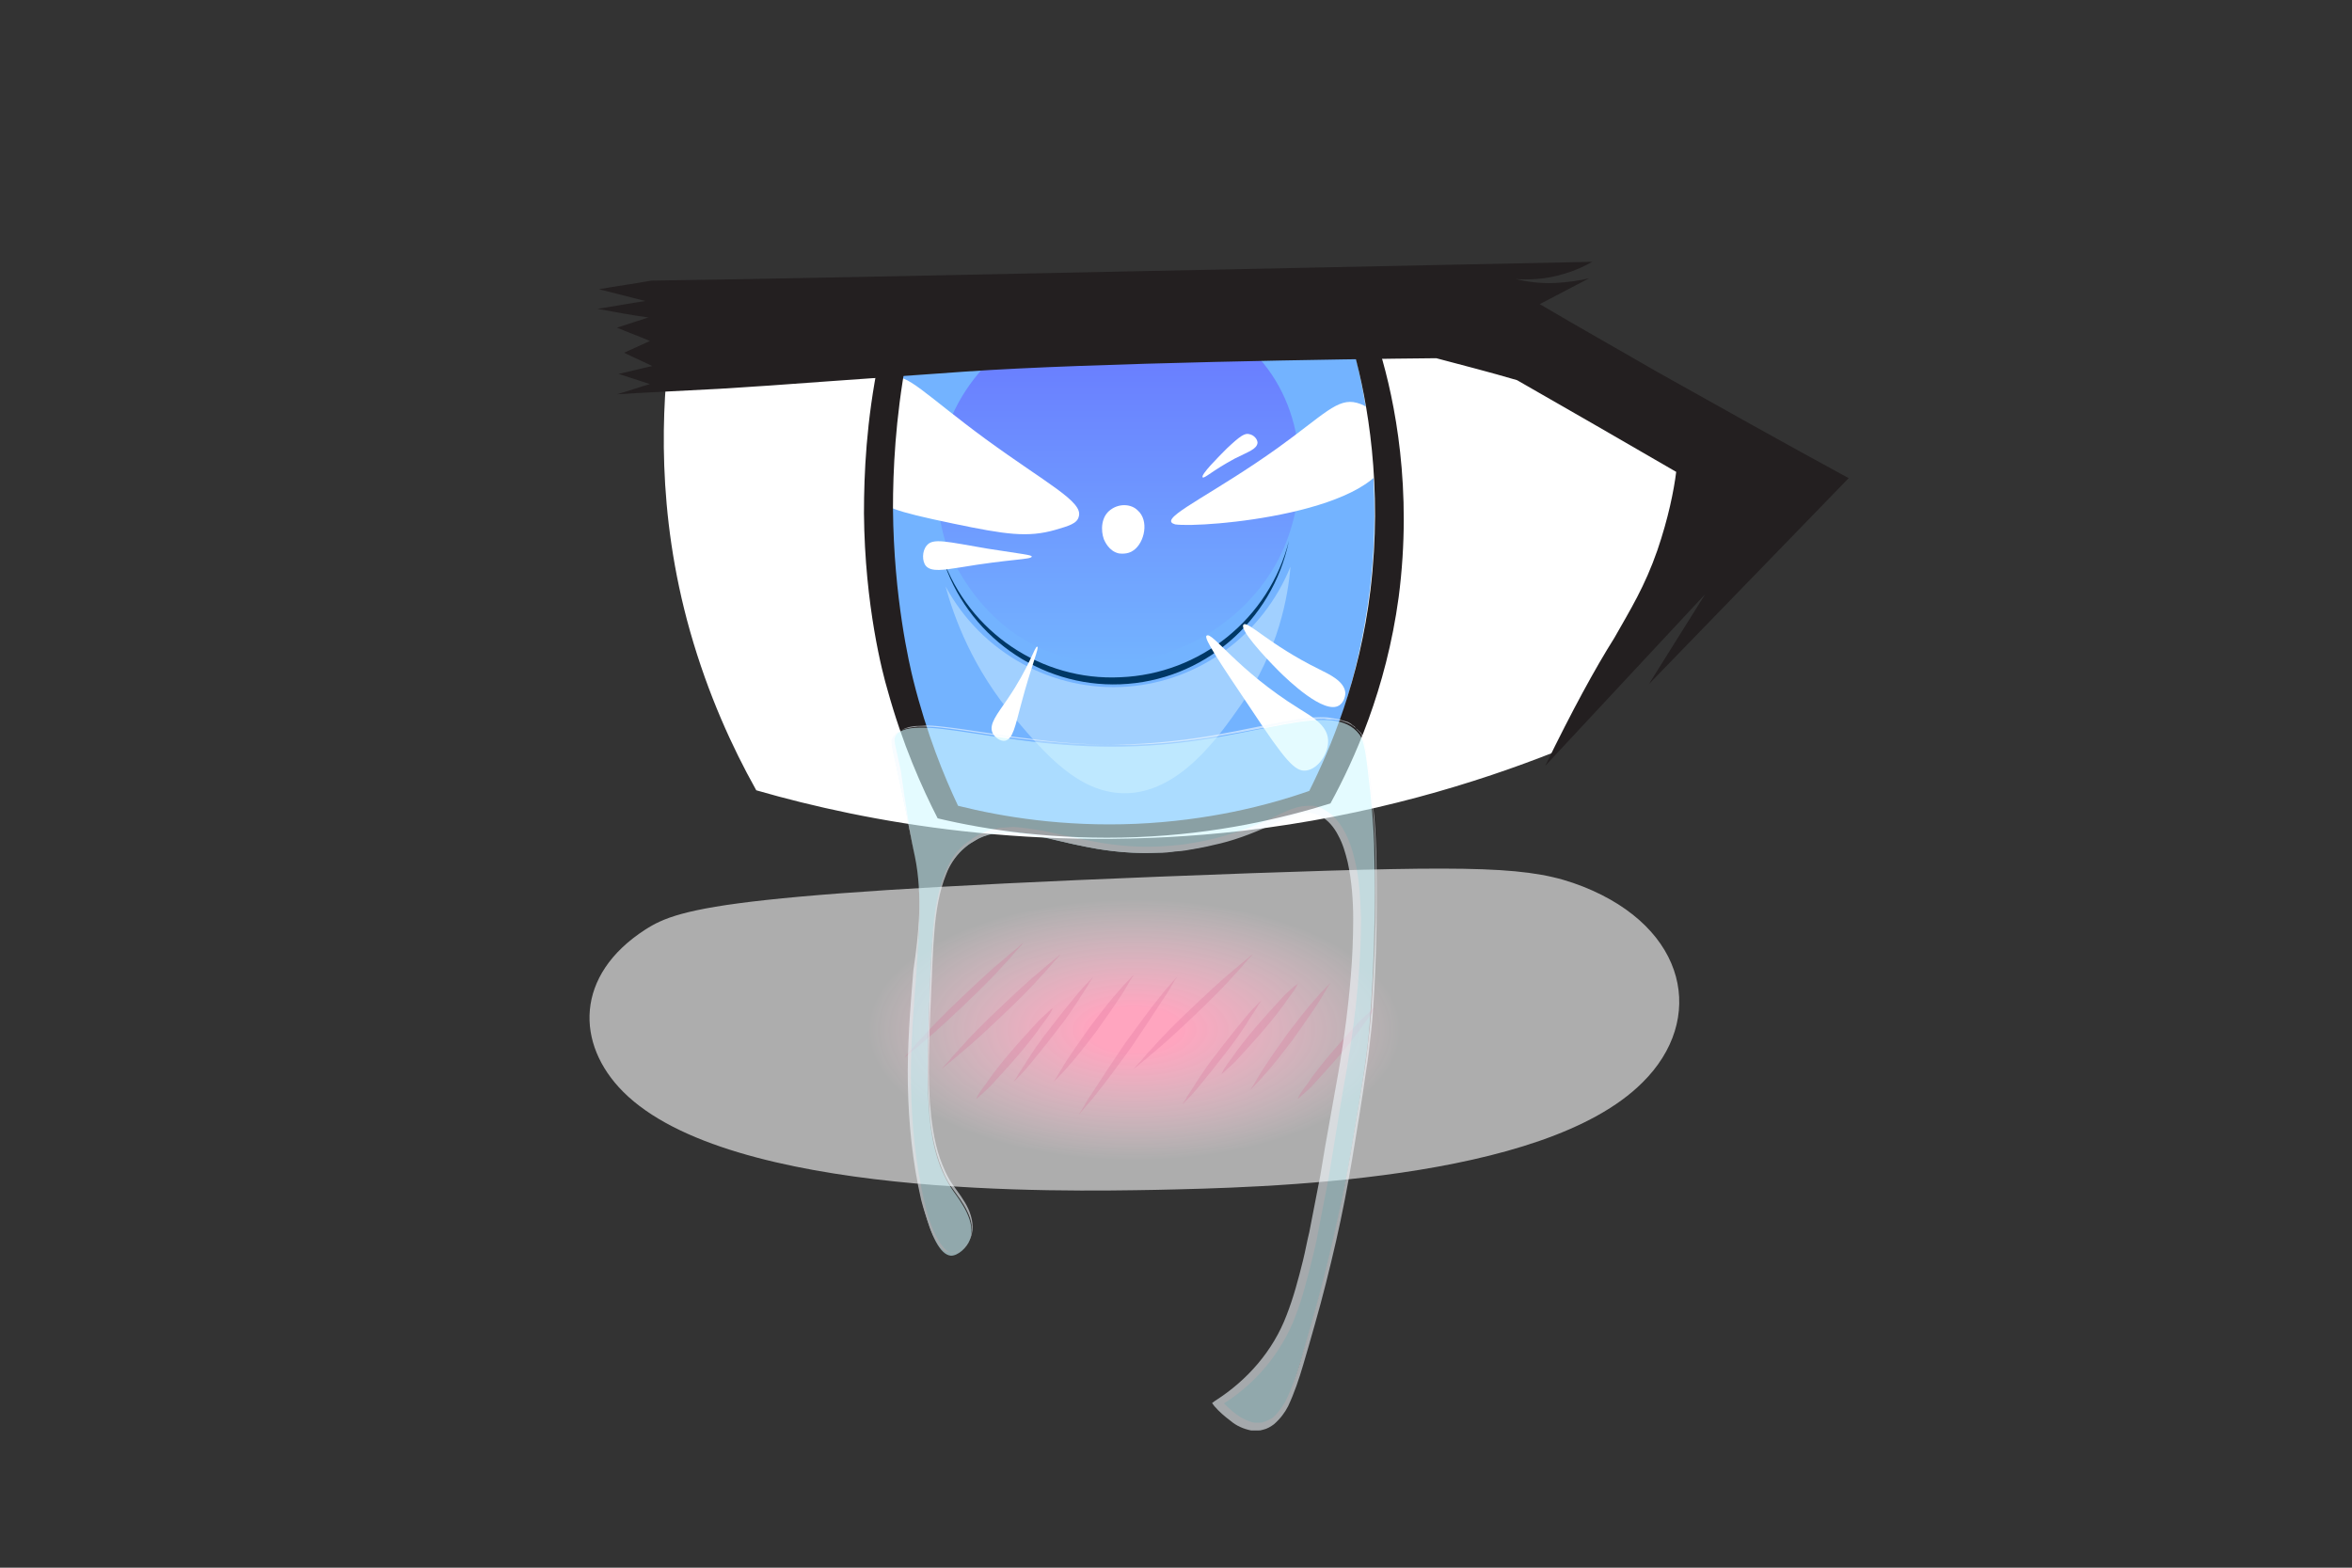 <?xml version="1.0" encoding="utf-8"?>
<!-- Generator: Adobe Illustrator 19.1.0, SVG Export Plug-In . SVG Version: 6.00 Build 0)  -->
<svg version="1.1" xmlns="http://www.w3.org/2000/svg" xmlns:xlink="http://www.w3.org/1999/xlink" x="0px" y="0px"
	 viewBox="72 31.5 300 200" style="enable-background:new 72 31.5 300 200;" xml:space="preserve">
<rect x="72" y="31.5" width="300" height="200" fill="#333333" stroke="none"/>
<style type="text/css">
	
	 @keyframes tremble {
        0% { transform: translate3d(0px, 0px, 0px); animation-timing-function: ease-in;}
        33% { transform: translate3d(.3px, 0px, 0px); animation-timing-function: ease-in-out;}
        66% {transform: translate3d(0px, 0px, 0px); animation-timing-function: ease-in-out;}
        100% { transform: translate3d(-.3px, 0px, 0px);animation-timing-function: ease-in ;}
      }

        #HIGHLIGHT {
          animation: tremble ;
          
          
          animation-duration: .1s;
          transform-origin: 50% 50%;
          -webkit-animation-iteration-count: infinite; 
          
        }

	

    @-webkit-keyframes blush {
          0% {opacity: 1.0; }
          50% {opacity: .7; }
          100% {opacity: 1.0; }
            }
    #BLUSH{
    -webkit-animation: blush 1s ease-in-out ;
    -webkit-animation-iteration-count: infinite; 
      }




	.st0{fill:#FFFFFF;stroke:#FFFFFF;}
	.st1{fill:#231F20;fill-opacity:0;}
	.st2{fill:#73B3FF;}
	.st3{fill:#A1D0FF;}
	.st4{fill:url(#SVGID_1_);}
	.st5{fill:#003866;}
	.st6{fill:url(#SVGID_2_);}
	.st7{opacity:0.23;}
	.st8{fill:#D16692;}
	.st9{fill:#FFFFFF;}
	.st10{fill:#231F20;}
	.st11{opacity:0.27;fill:#231F20;}
	.st12{opacity:0.59;}
	.st13{fill:#D2F9FF;}
	.st14{fill:#F3FAFF;}
</style>
<g id="kalidescope">
	<path class="st0" d="M158,75c-1.1,8.4-1.8,21.7,2.5,36.9c2.3,8.1,5.4,14.8,8.3,20c13.6,3.9,35.3,8.1,61.6,5.1
		c16.3-1.9,29.8-6.1,39.9-10.1c19.9-21.1,17.3-32.6,16.2-35.9c-6.7-19.7-52.2-20.4-76-20.7C188.4,69.9,170.1,72.6,158,75z"/>
	<path id="eyelid_1_" class="st1" d="M271.7,125.9c-12.1,3.9-22.3,6.5-30,8.2c-12.9,2.9-19.4,4.3-27.8,4.3
		c-9.6,0.1-17.6-1.4-28.4-3.5c-7.4-1.4-13.4-2.9-17.7-4c-3.2-5.8-7.2-14.6-9.3-26c-2.3-12.6-1.4-23.2-0.3-30.1
		c13.5-2.9,33.2-6,57.1-5.2c20.9,0.7,67,2.4,73,22.3C289.2,95.1,291.4,106.3,271.7,125.9z	">
		
	</path>
	<path class="st2" d="M187.5,76.9c-1.4,7.8-1.7,14.5-1.7,19.5c0.1,11.7,2.1,20.4,2.6,22.4c1.7,6.9,3.9,12.4,5.7,16.4
		c5.6,1.4,13.4,2.8,22.7,2.3c9.1-0.4,16.6-2.4,22.1-4.3c2.7-5.5,6.3-14.4,7.8-26.2c1.7-13.7-0.5-24.9-2.1-31.3
		c-8.2,0.3-16.5,0.6-24.9,0.7C208.8,76.7,198,76.8,187.5,76.9z"/>
	<path class="st3" d="M192.6,106.3c1.1,4,3.5,10.6,8.9,16.9c3.9,4.6,8.1,9.4,13.8,9.5c7.1,0.1,12.2-7.3,15-11.3
		c4.8-6.9,6-13.9,6.3-17.6c-3.5,8.6-11.5,14.6-20.8,15.3C206.3,119.8,197.2,114.8,192.6,106.3z"/>
	<linearGradient id="SVGID_1_" gradientUnits="userSpaceOnUse" x1="214.624" y1="115.998" x2="214.624" y2="70.322">
		<stop  offset="0" style="stop-color:#73B3FF"/>
		<stop  offset="1" style="stop-color:#6875FF"/>
	</linearGradient>
	<path class="st4" d="M193.4,84.6c-3.6,8.2-0.9,15.9-0.5,16.9c0.3,0.7,4,10.3,13.9,13.5c10.7,3.5,23.1-2.2,28.3-12.2
		c3.9-7.6,3.9-18.4-2.5-25.6c-5.8-6.5-14.1-6.8-15.8-6.8C207.3,70,197.5,75.3,193.4,84.6z"/>
	<path class="st5" d="M192.2,102.6c3,9.9,12.4,16.6,22.7,16.2c10.5-0.4,19.4-8,21.5-18.3c-2.5,9.9-11.3,17-21.5,17.4
		C204.9,118.4,195.6,112.2,192.2,102.6z"/>
</g>
<g id="BLUSH">
	
		<radialGradient id="SVGID_2_" cx="70.435" cy="108.232" r="34.435" gradientTransform="matrix(1.667 0 0 0.816 99.279 74.566)" gradientUnits="userSpaceOnUse">
		<stop  offset="0.102" style="stop-color:#FFA5BF"/>
		<stop  offset="0.592" style="stop-color:#FFFFFF;stop-opacity:0.6"/>
	</radialGradient>
	<path class="st6" d="M154.3,150.1c-9,5.8-8.9,14.6-2.8,20.7c13.6,13.6,56.1,12.7,67.8,12.5c13.7-0.3,49.5-1,62.2-13.7
		c8.1-8,5.8-19.7-7.6-25c-6.6-2.6-13.4-2.7-42.3-1.7C165.3,145.3,158.8,147.2,154.3,150.1z"/>
	<g class="st7">
		<path class="st8" d="M216.6,155.9c0,0-0.1,0.2-0.4,0.6c-0.2,0.4-0.6,1-1,1.7c-0.9,1.4-2.1,3.1-3.3,4.8c-1.3,1.7-2.6,3.4-3.7,4.6
			c-0.5,0.6-1,1.1-1.3,1.4c-0.3,0.3-0.5,0.5-0.5,0.5s0.1-0.2,0.4-0.6c0.2-0.4,0.6-1,1-1.7c0.9-1.4,2.1-3.1,3.3-4.8
			c1.3-1.7,2.6-3.4,3.7-4.6c0.5-0.6,1-1.1,1.3-1.4C216.4,156,216.6,155.9,216.6,155.9z"/>
	</g>
	<g class="st7">
		<path class="st8" d="M241.7,156.9c0,0-0.1,0.2-0.4,0.6c-0.2,0.4-0.6,1-1,1.7c-0.9,1.4-2.1,3.1-3.3,4.8c-1.3,1.7-2.6,3.4-3.7,4.6
			c-0.5,0.6-1,1.1-1.3,1.4c-0.3,0.3-0.5,0.5-0.5,0.5s0.1-0.2,0.4-0.6c0.2-0.4,0.6-1,1-1.7c0.9-1.4,2.1-3.1,3.3-4.8
			c1.3-1.7,2.6-3.4,3.7-4.6c0.5-0.6,1-1.1,1.3-1.4C241.5,157.1,241.7,156.9,241.7,156.9z"/>
	</g>
	<g class="st7">
		<path class="st8" d="M222.2,156c0,0-0.2,0.3-0.5,0.8c-0.3,0.5-0.7,1.3-1.3,2.1c-1.1,1.7-2.6,4-4.1,6.2c-1.6,2.2-3.2,4.4-4.5,6
			c-0.6,0.8-1.2,1.4-1.6,1.9c-0.4,0.5-0.6,0.7-0.6,0.7s0.2-0.3,0.5-0.8c0.3-0.5,0.7-1.3,1.3-2.1c1.1-1.7,2.6-4,4.1-6.2
			c1.6-2.2,3.2-4.4,4.5-6c0.6-0.8,1.2-1.4,1.6-1.9C222,156.3,222.2,156,222.2,156z"/>
	</g>
	<g class="st7">
		<path class="st8" d="M231.8,153.2c0,0-0.2,0.3-0.6,0.7c-0.4,0.4-0.9,1.1-1.6,1.8c-1.3,1.5-3.2,3.4-5.1,5.2
			c-1.9,1.8-3.8,3.6-5.4,4.9c-0.7,0.6-1.4,1.2-1.8,1.5c-0.5,0.4-0.7,0.6-0.7,0.6s0.2-0.3,0.6-0.7c0.4-0.4,0.9-1.1,1.6-1.8
			c1.3-1.5,3.2-3.4,5.1-5.2c1.9-1.8,3.8-3.6,5.4-4.9c0.7-0.6,1.4-1.2,1.8-1.5C231.6,153.4,231.8,153.2,231.8,153.2z"/>
	</g>
	<g class="st7">
		<path class="st8" d="M207.3,153.2c0,0-0.2,0.3-0.6,0.7c-0.4,0.4-0.9,1.1-1.6,1.8c-1.3,1.5-3.2,3.4-5.1,5.2
			c-1.9,1.8-3.8,3.6-5.4,4.9c-0.7,0.6-1.4,1.2-1.8,1.5c-0.5,0.4-0.7,0.6-0.7,0.6s0.2-0.3,0.6-0.7c0.4-0.4,0.9-1.1,1.6-1.8
			c1.3-1.5,3.2-3.4,5.1-5.2c1.9-1.8,3.8-3.6,5.4-4.9c0.7-0.6,1.4-1.2,1.8-1.5C207.1,153.4,207.3,153.2,207.3,153.2z"/>
	</g>
	<g class="st7">
		<path class="st8" d="M202.5,151.8c0,0-0.2,0.3-0.6,0.7c-0.4,0.4-0.9,1.1-1.6,1.8c-1.3,1.5-3.2,3.4-5.1,5.2
			c-1.9,1.8-3.8,3.6-5.4,4.9c-0.7,0.6-1.4,1.2-1.8,1.5c-0.5,0.4-0.7,0.6-0.7,0.6s0.2-0.3,0.6-0.7c0.4-0.4,0.9-1.1,1.6-1.8
			c1.3-1.5,3.2-3.4,5.1-5.2c1.9-1.8,3.8-3.6,5.4-4.9c0.7-0.6,1.4-1.2,1.8-1.5C202.2,152,202.5,151.8,202.5,151.8z"/>
	</g>
	<g class="st7">
		<path class="st8" d="M237.6,156.9c0,0-0.1,0.2-0.3,0.6c-0.2,0.3-0.6,0.9-1,1.4c-0.8,1.2-2,2.7-3.2,4.1c-1.2,1.4-2.5,2.8-3.5,3.9
			c-0.5,0.5-1,0.9-1.3,1.2c-0.3,0.3-0.5,0.4-0.5,0.4s0.1-0.2,0.3-0.6c0.2-0.3,0.6-0.9,1-1.4c0.8-1.2,2-2.7,3.2-4.1
			c1.2-1.4,2.5-2.8,3.5-3.9c0.5-0.5,1-0.9,1.3-1.2C237.5,157.1,237.6,156.9,237.6,156.9z"/>
	</g>
	<g class="st7">
		<path class="st8" d="M247.3,160.1c0,0-0.1,0.2-0.3,0.6c-0.2,0.3-0.6,0.9-1,1.4c-0.8,1.2-2,2.7-3.2,4.1c-1.2,1.4-2.5,2.8-3.5,3.9
			c-0.5,0.5-1,0.9-1.3,1.2c-0.3,0.3-0.5,0.4-0.5,0.4s0.1-0.2,0.3-0.6c0.2-0.3,0.6-0.9,1-1.4c0.8-1.2,2-2.7,3.2-4.1
			c1.2-1.4,2.5-2.8,3.5-3.9c0.5-0.5,1-0.9,1.3-1.2C247.1,160.2,247.3,160.1,247.3,160.1z"/>
	</g>
	<g class="st7">
		<path class="st8" d="M206.3,160.1c0,0-0.1,0.2-0.3,0.6c-0.2,0.3-0.6,0.9-1,1.4c-0.8,1.2-2,2.7-3.2,4.1c-1.2,1.4-2.5,2.8-3.5,3.9
			c-0.5,0.5-1,0.9-1.3,1.2c-0.3,0.3-0.5,0.4-0.5,0.4s0.1-0.2,0.3-0.6c0.2-0.3,0.6-0.9,1-1.4c0.8-1.2,2-2.7,3.2-4.1
			c1.2-1.4,2.5-2.8,3.5-3.9c0.5-0.5,1-0.9,1.3-1.2C206.1,160.2,206.3,160.1,206.3,160.1z"/>
	</g>
	<g class="st7">
		<path class="st8" d="M232.9,159.1c0,0-0.1,0.2-0.4,0.6c-0.2,0.4-0.6,1-1,1.6c-0.8,1.3-2,3.1-3.3,4.7c-1.3,1.7-2.6,3.3-3.6,4.5
			c-0.5,0.6-1,1.1-1.3,1.4c-0.3,0.3-0.5,0.5-0.5,0.5s0.1-0.2,0.4-0.6c0.2-0.4,0.6-1,1-1.6c0.8-1.3,2-3.1,3.3-4.7
			c1.3-1.7,2.6-3.3,3.6-4.5c0.5-0.6,1-1.1,1.3-1.4C232.7,159.3,232.9,159.1,232.9,159.1z"/>
	</g>
	<g class="st7">
		<path class="st8" d="M211.4,156.2c0,0-0.1,0.2-0.4,0.6c-0.2,0.4-0.6,1-1,1.6c-0.8,1.3-2,3.1-3.3,4.7c-1.3,1.7-2.6,3.3-3.6,4.5
			c-0.5,0.6-1,1.1-1.3,1.4c-0.3,0.3-0.5,0.5-0.5,0.5s0.1-0.2,0.4-0.6c0.2-0.4,0.6-1,1-1.6c0.8-1.3,2-3.1,3.3-4.7
			c1.3-1.7,2.6-3.3,3.6-4.5c0.5-0.6,1-1.1,1.3-1.4C211.2,156.4,211.4,156.2,211.4,156.2z"/>
	</g>
</g>
<g id="HIGHLIGHT">
	<path class="st9" d="M183.9,94.7c0.5,1.4,2,2,9.7,3.6c6.7,1.4,9.5,1.8,13,0.8c1.7-0.5,2.8-0.8,3-1.7c0.6-1.9-4.1-4.2-11.9-9.9
		c-7.5-5.5-10.3-8.7-11.9-7.7c-1.4,0.9,0.4,3.9-1.1,10.2C184.1,92.8,183.5,93.5,183.9,94.7z"/>
	<path class="st9" d="M190.2,101.1c0.8-1,2.5-0.5,7.8,0.4c4.5,0.7,5.6,0.8,5.6,1c0,0.4-2.7,0.3-9.2,1.4c-2,0.3-3.6,0.6-4.3-0.2
		C189.6,103.1,189.6,101.8,190.2,101.1z"/>
	<path class="st9" d="M242.8,121.5c-1.9,1.2-6.5-3.2-7.7-4.4c-1.9-1.9-5-5.3-4.5-5.9c0.5-0.6,3.2,2.5,9.7,5.7c1.2,0.6,3.2,1.5,3.3,3
		C243.6,120.5,243.3,121.2,242.8,121.5z"/>
	<path class="st9" d="M238.6,129.8c-1.4,0.2-2.7-1.3-7-7.8c-4.1-6.1-6.1-9.1-5.7-9.4c0.7-0.6,3.9,4.4,11.8,9.3c1.6,1,3.6,2.1,3.7,4
		C241.5,127.5,240.2,129.6,238.6,129.8z"/>
	<path class="st9" d="M213.7,96.5c-1.3,0.9-1.3,2.7-0.9,3.8c0.1,0.2,0.6,1.5,1.9,1.8c0.1,0,1.1,0.2,1.9-0.4c1.4-1,2-3.8,0.5-5.1
		C216.3,95.8,214.8,95.7,213.7,96.5z"/>
	<path class="st9" d="M245.1,82.9c-2.5-0.7-4.2,1.5-10.2,5.8c-7.7,5.5-14,8.4-13.5,9.4c0.1,0.2,0.3,0.2,0.5,0.3
		c3.4,0.5,26.8-1.4,27.4-9.6C249.5,86.3,247.4,83.5,245.1,82.9z"/>
	<path class="st9" d="M231.4,86.9c-0.6-0.2-1.2,0.2-2.9,1.8c-1.1,1.1-3.4,3.4-3.1,3.7c0.2,0.2,1.3-0.9,4.1-2.4
		c1.8-0.9,2.8-1.2,2.9-2C232.4,87.5,231.9,87,231.4,86.9z"/>
	<path class="st9" d="M200.2,126c1-0.2,1.3-1.9,2-4.5c1.4-5.3,2.4-7.4,2.1-7.5c-0.3-0.1-1,2.6-3.8,6.7c-1.3,1.9-2.4,3.2-1.9,4.3
		C198.9,125.6,199.6,126.1,200.2,126z"/>
</g>
<g id="LASH">
	<g>
		<path class="st10" d="M248,76.3c-1.1,0-2.2,0.1-3.3,0.1c1.7,6.2,3.7,17.1,2.1,30.4c-1.4,11.5-5.1,20.2-7.8,25.6
			c-5.4,1.9-13,3.8-22.1,4.2c-9.3,0.4-17.1-0.9-22.7-2.3c-1.8-3.8-4-9.2-5.7-16c-0.5-2-2.5-10.5-2.6-21.9c0-4.9,0.3-11.4,1.7-19
			c-1.2,0-2.3,0-3.5,0c-1.6,7.8-1.9,14.5-1.9,19.6c0.1,11.8,2.4,20.5,3,22.5c1.9,6.9,4.4,12.5,6.4,16.4c6.3,1.5,15,2.8,25.4,2.4
			c10.2-0.4,18.6-2.4,24.7-4.3c3-5.5,7.1-14.5,8.7-26.3C252.2,93.9,249.9,82.6,248,76.3z"/>
		<path class="st11" d="M244.7,76.4c0,0,0-0.1,0-0.1c-8.2,0.3-16.5,0.5-24.9,0.7c-10.9,0.2-21.6,0.4-32.2,0.4c0,0,0,0,0,0
			c10.7,0,21.6-0.2,32.6-0.4C228.4,76.8,236.6,76.6,244.7,76.4z"/>
	</g>
	<path class="st10" d="M269.1,129.2c6.8-7.3,13.6-14.6,20.4-21.9c-2.4,3.8-4.8,7.7-7.2,11.5c8.5-8.8,17-17.5,25.5-26.3
		c-8.1-4.4-16.3-9-24.5-13.6c-5-2.9-10-5.7-14.9-8.6c2.1-1.1,4.2-2.2,6.3-3.3c-1.2,0.3-2.6,0.5-4.3,0.6c-2.1,0.1-3.8-0.2-5.1-0.5
		c1.5,0.1,3.8,0.1,6.3-0.7c1.4-0.4,2.6-1,3.5-1.5c-14.8,0.3-52.8,1.1-67.6,1.4c-9.4,0.2-43,0.9-52.4,1c-2.2,0.4-4.5,0.7-6.7,1.1
		c2,0.5,3.9,1,5.9,1.5c-2,0.3-4.1,0.7-6.1,1c2.2,0.4,4.3,0.8,6.5,1.1c-1.3,0.4-2.7,0.9-4,1.3c1.4,0.6,2.8,1.1,4.2,1.7
		c-1.1,0.5-2.2,1-3.3,1.5c1.2,0.6,2.4,1.1,3.6,1.7c-1.4,0.3-2.9,0.7-4.3,1c1.3,0.4,2.7,0.9,4,1.3c-1.4,0.4-2.8,0.9-4.2,1.3
		c3-0.2,7.6-0.4,13.1-0.7c4.7-0.3,7.9-0.5,13.1-0.9c0,0,5.6-0.4,18.3-1.3c15.9-1.1,48.5-1.6,60-1.7c3.4,0.9,6.9,1.8,10.3,2.8
		c6.8,3.9,13.6,7.8,20.3,11.7c-0.3,2.4-1,5.9-2.4,10c-1.6,4.6-3.4,7.5-5.5,11.2C275.5,116.7,272.5,122.2,269.1,129.2z"/>
</g>
<g id="TEARS">
	<g class="st12">
		<path class="st13" d="M188.7,140.8c-0.5-2.3-0.9-4.7-1.4-7c-1.5-7.2-1.7-7.4-1.4-8c1.9-4.2,14.9,2,32.8,0.8
			c14-0.9,23.3-5.9,26.7-1.4c0.7,0.9,0.9,3.1,1.4,7.5c0.4,3.7,0.5,6.5,0.5,7.6c0.3,12.6-0.7,23-0.7,23c-0.3,3.4-1.1,8.1-2.7,17.6
			c0,0-1.6,9.9-5.9,24c-1.4,4.7-2.6,8.2-5.2,8.7c-2.2,0.4-4.5-1.6-5.7-2.9c1.6-1,4-2.7,6.1-5.4c3-3.9,4.1-7.8,5.6-14
			c0.4-1.5,0.7-2.9,2-10.1c0.8-4.7,1.9-10.4,2.3-13c1.3-8,4.5-28.9-2.7-32.7c-3.4-1.8-5.8,2-14.8,4c-15.8,3.4-23.4-5.2-30.1-0.2
			c-4.4,3.3-4.6,9.8-5,21.3c-0.3,10.2-0.6,17.7,3.2,23c0.7,1,2.9,3.8,2,6.1c-0.4,1-1.5,2-2.4,2c-2.9-0.2-4.5-10.7-4.7-12.8
			C186.7,162.4,190.7,150.5,188.7,140.8z"/>
		<path class="st14" d="M188.7,140.8c-0.7-3.6-1.4-7.1-2.2-10.7l-0.6-2.7c-0.1-0.4-0.2-0.9-0.2-1.4c0.1-0.5,0.4-0.8,0.8-1.1
			c0.8-0.5,1.7-0.6,2.6-0.7c0.9,0,1.8,0,2.7,0.1c3.6,0.4,7.2,1.1,10.8,1.5c3.6,0.4,7.2,0.7,10.9,0.7c3.6,0,7.3-0.3,10.8-0.8
			c3.6-0.5,7.1-1.3,10.7-2c1.8-0.3,3.6-0.7,5.4-0.7c0.5,0,0.9,0,1.4,0.1c0.5,0.1,0.9,0.1,1.4,0.3l0.7,0.2c0.2,0.1,0.4,0.2,0.6,0.4
			l0.3,0.2l0.2,0.3l0.5,0.5c0.5,0.8,0.6,1.8,0.8,2.7c0.1,0.9,0.3,1.8,0.4,2.7c0.2,1.8,0.4,3.6,0.6,5.4c0.3,3.6,0.3,7.3,0.3,10.9
			c0,3.6-0.1,7.3-0.3,10.9c-0.1,1.8-0.2,3.6-0.4,5.4c-0.2,1.8-0.4,3.6-0.7,5.4c-0.5,3.6-1.1,7.2-1.7,10.8c-0.6,3.6-1.3,7.2-2.1,10.7
			c-0.8,3.5-1.7,7.1-2.7,10.6c-0.5,1.8-1,3.5-1.5,5.2c-0.5,1.7-1.1,3.5-1.9,5.2c-0.4,0.8-1,1.6-1.8,2.3c-0.4,0.3-0.9,0.6-1.4,0.7
			c-0.3,0.1-0.4,0.1-0.7,0.1c-0.3,0-0.5,0-0.8,0c-1-0.2-1.9-0.6-2.6-1.2c-0.8-0.6-1.5-1.2-2.1-1.9l-0.3-0.4l0.4-0.3
			c4.1-2.6,7.4-6.4,9.1-10.9c0.9-2.3,1.5-4.6,2.1-7c0.3-1.2,0.5-2.4,0.8-3.6l0.7-3.6l0.7-3.6c0.2-1.2,0.4-2.4,0.6-3.6l1.3-7.3
			c0.9-4.8,1.6-9.7,2-14.6c0.2-2.4,0.3-4.9,0.3-7.3c0-2.4-0.2-4.9-0.7-7.2c-0.3-1.2-0.6-2.3-1.2-3.4c-0.5-1-1.3-2-2.3-2.5
			c-0.2-0.1-0.6-0.3-0.8-0.3l-0.4-0.1c-0.1,0-0.3,0-0.4,0c-0.6,0-1.1,0.1-1.7,0.3c-1.1,0.4-2.2,0.9-3.3,1.4c-2.2,1-4.6,1.9-7,2.4
			c-1.2,0.3-2.4,0.5-3.6,0.7c-0.6,0.1-1.2,0.1-1.9,0.2c-0.6,0.1-1.2,0.1-1.9,0.1c-2.5,0.1-5-0.1-7.4-0.5c-2.4-0.4-4.8-1-7.2-1.6
			c-2.4-0.5-4.9-1-7.1-0.1c-0.3,0.1-0.6,0.2-0.8,0.3l-0.8,0.5l-0.4,0.2l-0.4,0.3c-0.2,0.2-0.5,0.4-0.7,0.6c-0.8,0.8-1.5,1.9-1.9,3
			c-0.9,2.2-1.3,4.7-1.5,7.1c-0.2,2.4-0.3,4.9-0.4,7.3c-0.2,4.9-0.5,9.8-0.2,14.7c0.2,2.4,0.5,4.9,1.3,7.2c0.4,1.1,0.9,2.3,1.6,3.3
			c0.7,1,1.5,2,2,3.1c0.5,1.1,0.8,2.5,0.3,3.7c-0.3,0.6-0.7,1.1-1.2,1.5c-0.3,0.2-0.6,0.3-0.9,0.4c-0.2,0-0.3,0-0.5,0
			c-0.1,0-0.3-0.1-0.5-0.1c-0.6-0.3-1-0.8-1.3-1.4c-0.3-0.5-0.6-1.1-0.8-1.7c-0.4-1.2-0.8-2.3-1.1-3.5c-1.1-4.8-1.6-9.7-1.7-14.6
			c-0.1-4.9,0.3-9.8,0.7-14.7C189.2,150.6,189.7,145.6,188.7,140.8z M188.7,140.8c1,4.8,0.5,9.8,0.2,14.7c-0.4,4.9-0.8,9.8-0.7,14.7
			c0.1,4.9,0.6,9.8,1.7,14.6c0.3,1.2,0.6,2.4,1.1,3.5c0.2,0.6,0.5,1.1,0.8,1.6c0.3,0.5,0.7,1,1.2,1.3c0.5,0.3,1.1,0.1,1.6-0.3
			c0.5-0.3,0.9-0.8,1.1-1.4c0.5-1.1,0.2-2.4-0.3-3.4c-0.5-1.1-1.3-2.1-2-3.1c-0.7-1-1.2-2.2-1.6-3.3c-0.8-2.3-1.2-4.8-1.3-7.3
			c-0.3-4.9,0-9.8,0.1-14.8c0.1-2.5,0.2-4.9,0.4-7.4c0.2-2.4,0.6-4.9,1.5-7.3c0.5-1.2,1.1-2.3,2-3.2c0.2-0.2,0.4-0.4,0.7-0.6
			l0.4-0.3c0.2-0.1,0.3-0.2,0.4-0.3l0.8-0.5c0.3-0.2,0.6-0.2,0.9-0.4c0.6-0.3,1.2-0.3,1.8-0.5c0.6,0,1.3-0.1,1.9-0.1
			c1.3,0.1,2.5,0.3,3.7,0.5c2.4,0.5,4.8,1.1,7.2,1.5c2.4,0.4,4.8,0.6,7.3,0.5c0.6,0,1.2-0.1,1.8-0.1c0.6-0.1,1.2-0.1,1.8-0.2
			c1.2-0.2,2.4-0.4,3.6-0.7c2.4-0.6,4.7-1.4,6.9-2.4c1.1-0.5,2.2-1.1,3.4-1.5c0.6-0.2,1.3-0.3,1.9-0.3c0.2,0,0.3,0,0.5,0l0.5,0.1
			c0.3,0.1,0.6,0.2,0.9,0.4c1.2,0.6,2,1.7,2.6,2.8c0.6,1.1,1,2.3,1.3,3.6c0.6,2.4,0.7,4.9,0.8,7.4c0,2.5-0.1,4.9-0.3,7.4
			c-0.4,4.9-1.1,9.8-2,14.6l-1.2,7.3c-0.2,1.2-0.4,2.4-0.6,3.7l-0.7,3.6l-0.7,3.6c-0.2,1.2-0.5,2.4-0.8,3.6
			c-0.6,2.4-1.2,4.8-2.1,7.1c-1.8,4.7-5.2,8.7-9.5,11.3l0.1-0.6c1.2,1.3,2.6,2.5,4.2,2.8c0.2,0,0.4,0,0.6,0c0.2,0,0.5,0,0.6-0.1
			c0.4-0.1,0.7-0.3,1.1-0.5c0.6-0.5,1.1-1.2,1.6-2c0.8-1.6,1.4-3.3,1.9-5c0.5-1.7,1-3.5,1.5-5.2c1-3.5,1.9-7,2.7-10.5
			c0.8-3.5,1.6-7.1,2.2-10.7c0.6-3.6,1.2-7.2,1.8-10.8c0.3-1.8,0.5-3.6,0.7-5.4c0.2-1.8,0.3-3.6,0.4-5.4c0.2-3.6,0.4-7.3,0.4-10.9
			c0-3.6,0-7.3-0.3-10.9c-0.1-1.8-0.4-3.6-0.6-5.4c-0.1-0.9-0.2-1.8-0.3-2.7c-0.2-0.9-0.3-1.8-0.7-2.5c-0.6-0.6-1.3-1.2-2.1-1.4
			c-0.4-0.2-0.9-0.2-1.3-0.3c-0.4,0-0.9,0-1.3-0.1c-1.8,0-3.6,0.4-5.4,0.7c-3.6,0.7-7.1,1.4-10.7,1.9c-3.6,0.5-7.2,0.8-10.9,0.7
			c-3.6,0-7.3-0.3-10.9-0.8c-3.6-0.4-7.2-1.1-10.8-1.5c-0.9-0.1-1.8-0.2-2.7-0.1c-0.9,0-1.8,0.1-2.6,0.6c-0.4,0.2-0.7,0.6-0.8,1.1
			c0,0.4,0.1,0.9,0.2,1.3l0.6,2.7C187.4,133.6,188,137.2,188.7,140.8z"/>
	</g>
</g>
</svg>
